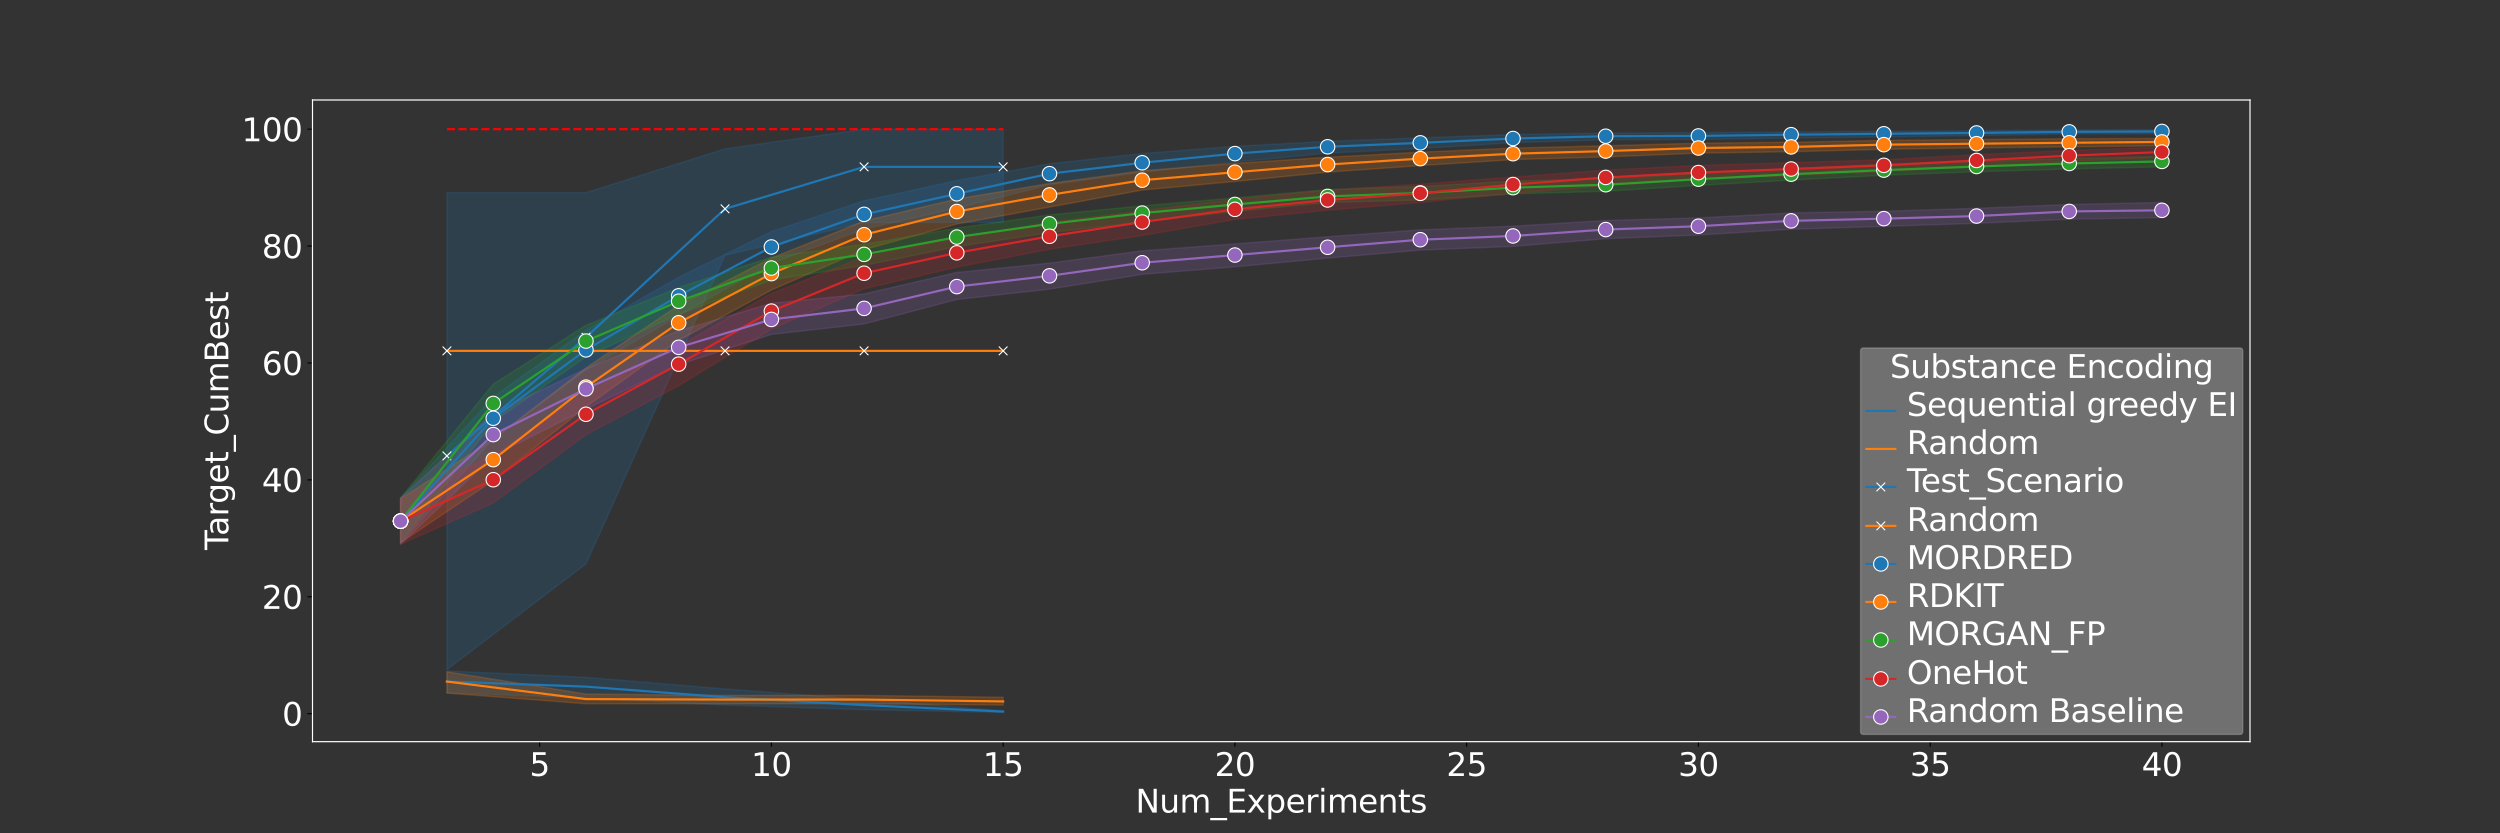 <?xml version="1.0" encoding="utf-8" standalone="no"?>
<!DOCTYPE svg PUBLIC "-//W3C//DTD SVG 1.1//EN"
  "http://www.w3.org/Graphics/SVG/1.1/DTD/svg11.dtd">
<svg xmlns:xlink="http://www.w3.org/1999/xlink" width="1728pt" height="576pt" viewBox="0 0 1728 576" xmlns="http://www.w3.org/2000/svg" version="1.1">
 <rect x="0" y="0" width="1728" height="576" fill="#333333" stroke="none"/>
 <defs>
  <style type="text/css">*{stroke-linejoin: round; stroke-linecap: butt}</style>
 </defs>
 <g id="figure_1">
  <g id="patch_1">
   <path d="M 0 576 
L 1728 576 
L 1728 0 
L 0 0 
L 0 576 
z
" style="fill: none"/>
  </g>
  <g id="axes_1">
   <g id="patch_2">
    <path d="M 216 512.64 
L 1555.2 512.64 
L 1555.2 69.12 
L 216 69.12 
L 216 512.64 
z
" style="fill: none"/>
   </g>
   <g id="PolyCollection_1">
    <defs>
     <path id="m358dc5945d" d="M 308.911 -112.249 
L 308.911 -96.927 
L 405.026 -93.735 
L 501.141 -88.627 
L 597.256 -85.435 
L 693.37 -83.52 
L 693.37 -84.797 
L 693.37 -84.797 
L 597.256 -92.458 
L 501.141 -99.8 
L 405.026 -107.78 
L 308.911 -112.249 
z
" style="stroke: #1f77b4; stroke-opacity: 0.2"/>
    </defs>
    <g clip-path="url(#p5c69cfb576)">
     <use xlink:href="#m358dc5945d" x="0" y="576" style="fill: #1f77b4; fill-opacity: 0.2; stroke: #1f77b4; stroke-opacity: 0.2"/>
    </g>
   </g>
   <g id="PolyCollection_2">
    <defs>
     <path id="me18315d7d3" d="M 308.911 -111.626 
L 308.911 -96.927 
L 405.026 -89.561 
L 501.141 -89.585 
L 597.256 -89.585 
L 693.37 -88.627 
L 693.37 -94.054 
L 693.37 -94.054 
L 597.256 -95.331 
L 501.141 -95.331 
L 405.026 -96.288 
L 308.911 -111.626 
z
" style="stroke: #ff7f0e; stroke-opacity: 0.2"/>
    </defs>
    <g clip-path="url(#p5c69cfb576)">
     <use xlink:href="#me18315d7d3" x="0" y="576" style="fill: #ff7f0e; fill-opacity: 0.2; stroke: #ff7f0e; stroke-opacity: 0.2"/>
    </g>
   </g>
   <g id="PolyCollection_3">
    <defs>
     <path id="m10a710e01a" d="M 308.911 -442.846 
L 308.911 -113.183 
L 405.026 -186.226 
L 501.141 -399.618 
L 597.256 -422.202 
L 693.37 -422.202 
L 693.37 -486.639 
L 693.37 -486.639 
L 597.256 -486.639 
L 501.141 -473.146 
L 405.026 -442.846 
L 308.911 -442.846 
z
" style="stroke: #1f77b4; stroke-opacity: 0.2"/>
    </defs>
    <g clip-path="url(#p5c69cfb576)">
     <use xlink:href="#m10a710e01a" x="0" y="576" style="fill: #1f77b4; fill-opacity: 0.2; stroke: #1f77b4; stroke-opacity: 0.2"/>
    </g>
   </g>
   <g id="PolyCollection_4">
    <defs>
     <path id="md617cc6d85" d="M 308.911 -333.484 
L 308.911 -333.484 
L 405.026 -333.484 
L 501.141 -333.484 
L 597.256 -333.484 
L 693.37 -333.484 
L 693.37 -333.484 
L 693.37 -333.484 
L 597.256 -333.484 
L 501.141 -333.484 
L 405.026 -333.484 
L 308.911 -333.484 
z
" style="stroke: #ff7f0e; stroke-opacity: 0.2"/>
    </defs>
    <g clip-path="url(#p5c69cfb576)">
     <use xlink:href="#md617cc6d85" x="0" y="576" style="fill: #ff7f0e; fill-opacity: 0.2; stroke: #ff7f0e; stroke-opacity: 0.2"/>
    </g>
   </g>
   <g id="PolyCollection_5">
    <defs>
     <path id="m1c0dc42aae" d="M 276.873 -231.705 
L 276.873 -200.226 
L 340.949 -272.989 
L 405.026 -320.247 
L 469.102 -357.934 
L 533.179 -394.005 
L 597.256 -417.682 
L 661.332 -432.144 
L 725.409 -448.285 
L 789.485 -456.947 
L 853.562 -463.943 
L 917.638 -470.147 
L 981.715 -473.369 
L 1045.791 -477.365 
L 1109.868 -479.396 
L 1173.944 -479.605 
L 1238.021 -480.642 
L 1302.098 -481.292 
L 1366.174 -482.256 
L 1430.251 -483.374 
L 1494.327 -483.548 
L 1494.327 -486.315 
L 1494.327 -486.315 
L 1430.251 -486.165 
L 1366.174 -485.66 
L 1302.098 -485.236 
L 1238.021 -484.837 
L 1173.944 -484.279 
L 1109.868 -484.031 
L 1045.791 -482.978 
L 981.715 -480.721 
L 917.638 -478.328 
L 853.562 -474.894 
L 789.485 -469.869 
L 725.409 -462.801 
L 661.332 -451.165 
L 597.256 -437.232 
L 533.179 -415.948 
L 469.102 -384.335 
L 405.026 -347.808 
L 340.949 -301.527 
L 276.873 -231.705 
z
" style="stroke: #1f77b4; stroke-opacity: 0.2"/>
    </defs>
    <g clip-path="url(#p5c69cfb576)">
     <use xlink:href="#m1c0dc42aae" x="0" y="576" style="fill: #1f77b4; fill-opacity: 0.2; stroke: #1f77b4; stroke-opacity: 0.2"/>
    </g>
   </g>
   <g id="PolyCollection_6">
    <defs>
     <path id="m1bc16370ba" d="M 276.873 -231.323 
L 276.873 -200.874 
L 340.949 -243.909 
L 405.026 -294.797 
L 469.102 -340.728 
L 533.179 -375.522 
L 597.256 -403.447 
L 661.332 -421.147 
L 725.409 -432.896 
L 789.485 -444.656 
L 853.562 -450.571 
L 917.638 -457.02 
L 981.715 -461.553 
L 1045.791 -465.666 
L 1109.868 -467.53 
L 1173.944 -470.163 
L 1238.021 -471.118 
L 1302.098 -472.806 
L 1366.174 -473.791 
L 1430.251 -474.486 
L 1494.327 -475.201 
L 1494.327 -480.309 
L 1494.327 -480.309 
L 1430.251 -480.117 
L 1366.174 -479.538 
L 1302.098 -478.992 
L 1238.021 -477.671 
L 1173.944 -477.046 
L 1109.868 -475.256 
L 1045.791 -473.62 
L 981.715 -470.823 
L 917.638 -467.315 
L 853.562 -463.058 
L 789.485 -457.982 
L 725.409 -449.159 
L 661.332 -438.454 
L 597.256 -423.245 
L 533.179 -397.593 
L 469.102 -365.046 
L 405.026 -321.721 
L 340.949 -272.386 
L 276.873 -231.323 
z
" style="stroke: #ff7f0e; stroke-opacity: 0.2"/>
    </defs>
    <g clip-path="url(#p5c69cfb576)">
     <use xlink:href="#m1bc16370ba" x="0" y="576" style="fill: #ff7f0e; fill-opacity: 0.2; stroke: #ff7f0e; stroke-opacity: 0.2"/>
    </g>
   </g>
   <g id="PolyCollection_7">
    <defs>
     <path id="mcc5fea0150" d="M 276.873 -231.774 
L 276.873 -200.838 
L 340.949 -284.348 
L 405.026 -329.442 
L 469.102 -358.737 
L 533.179 -382.499 
L 597.256 -392.511 
L 661.332 -405.504 
L 725.409 -415.227 
L 789.485 -422.564 
L 853.562 -429.804 
L 917.638 -436.04 
L 981.715 -437.717 
L 1045.791 -441.992 
L 1109.868 -443.8 
L 1173.944 -447.842 
L 1238.021 -451.483 
L 1302.098 -454.854 
L 1366.174 -457.248 
L 1430.251 -459.247 
L 1494.327 -460.639 
L 1494.327 -467.942 
L 1494.327 -467.942 
L 1430.251 -466.38 
L 1366.174 -464.391 
L 1302.098 -462.414 
L 1238.021 -459.415 
L 1173.944 -456.123 
L 1109.868 -452.492 
L 1045.791 -450.905 
L 981.715 -447.116 
L 917.638 -444.977 
L 853.562 -439.203 
L 789.485 -433.712 
L 725.409 -427.471 
L 661.332 -418.357 
L 597.256 -407.058 
L 533.179 -398.326 
L 469.102 -377.237 
L 405.026 -351.083 
L 340.949 -310.517 
L 276.873 -231.774 
z
" style="stroke: #2ca02c; stroke-opacity: 0.2"/>
    </defs>
    <g clip-path="url(#p5c69cfb576)">
     <use xlink:href="#mcc5fea0150" x="0" y="576" style="fill: #2ca02c; fill-opacity: 0.2; stroke: #2ca02c; stroke-opacity: 0.2"/>
    </g>
   </g>
   <g id="PolyCollection_8">
    <defs>
     <path id="ma703bf0195" d="M 276.873 -231.546 
L 276.873 -199.843 
L 340.949 -228.345 
L 405.026 -275.546 
L 469.102 -309.382 
L 533.179 -348.501 
L 597.256 -376.393 
L 661.332 -391.349 
L 725.409 -403.707 
L 789.485 -413.194 
L 853.562 -424.331 
L 917.638 -430.669 
L 981.715 -436.096 
L 1045.791 -442.392 
L 1109.868 -447.633 
L 1173.944 -451.859 
L 1238.021 -454.566 
L 1302.098 -457.416 
L 1366.174 -460.72 
L 1430.251 -464.553 
L 1494.327 -467.191 
L 1494.327 -474.294 
L 1494.327 -474.294 
L 1430.251 -472.055 
L 1366.174 -469.079 
L 1302.098 -465.548 
L 1238.021 -463.611 
L 1173.944 -461.634 
L 1109.868 -458.425 
L 1045.791 -453.636 
L 981.715 -448.706 
L 917.638 -444.575 
L 853.562 -438.238 
L 789.485 -430.392 
L 725.409 -422.28 
L 661.332 -411.228 
L 597.256 -398.478 
L 533.179 -373.15 
L 469.102 -336.859 
L 405.026 -304.461 
L 340.949 -261.223 
L 276.873 -231.546 
z
" style="stroke: #d62728; stroke-opacity: 0.2"/>
    </defs>
    <g clip-path="url(#p5c69cfb576)">
     <use xlink:href="#ma703bf0195" x="0" y="576" style="fill: #d62728; fill-opacity: 0.2; stroke: #d62728; stroke-opacity: 0.2"/>
    </g>
   </g>
   <g id="PolyCollection_9">
    <defs>
     <path id="m520757ee59" d="M 276.873 -231.699 
L 276.873 -199.827 
L 340.949 -261.048 
L 405.026 -293.27 
L 469.102 -323.884 
L 533.179 -344.848 
L 597.256 -352.081 
L 661.332 -368.994 
L 725.409 -376.137 
L 789.485 -386.359 
L 853.562 -391.587 
L 917.638 -397.612 
L 981.715 -403.131 
L 1045.791 -405.696 
L 1109.868 -411.003 
L 1173.944 -413.551 
L 1238.021 -417.554 
L 1302.098 -419.508 
L 1366.174 -421.61 
L 1430.251 -424.484 
L 1494.327 -425.57 
L 1494.327 -436.078 
L 1494.327 -436.078 
L 1430.251 -434.627 
L 1366.174 -432.027 
L 1302.098 -430.003 
L 1238.021 -428.803 
L 1173.944 -425.371 
L 1109.868 -423.6 
L 1045.791 -419.66 
L 981.715 -417.137 
L 917.638 -412.354 
L 853.562 -407.429 
L 789.485 -402.636 
L 725.409 -394.133 
L 661.332 -387.678 
L 597.256 -372.85 
L 533.179 -366.389 
L 469.102 -347.359 
L 405.026 -321.085 
L 340.949 -290.669 
L 276.873 -231.699 
z
" style="stroke: #9467bd; stroke-opacity: 0.2"/>
    </defs>
    <g clip-path="url(#p5c69cfb576)">
     <use xlink:href="#m520757ee59" x="0" y="576" style="fill: #9467bd; fill-opacity: 0.2; stroke: #9467bd; stroke-opacity: 0.2"/>
    </g>
   </g>
   <g id="matplotlib.axis_1">
    <g id="xtick_1">
     <g id="line2d_1">
      <defs>
       <path id="m4471973243" d="M 0 0 
L 0 3.5 
" style="stroke: #000000; stroke-width: 0.8"/>
      </defs>
      <g>
       <use xlink:href="#m4471973243" x="372.988" y="512.64" style="stroke: #000000; stroke-width: 0.8"/>
      </g>
     </g>
     <g id="text_1">
      <!-- 5 -->
      <g style="fill: #ffffff" transform="translate(365.989 536.357) scale(0.22 -0.22)">
       <defs>
        <path id="DejaVuSans-35" d="M 691 4666 
L 3169 4666 
L 3169 4134 
L 1269 4134 
L 1269 2991 
Q 1406 3038 1543 3061 
Q 1681 3084 1819 3084 
Q 2600 3084 3056 2656 
Q 3513 2228 3513 1497 
Q 3513 744 3044 326 
Q 2575 -91 1722 -91 
Q 1428 -91 1123 -41 
Q 819 9 494 109 
L 494 744 
Q 775 591 1075 516 
Q 1375 441 1709 441 
Q 2250 441 2565 725 
Q 2881 1009 2881 1497 
Q 2881 1984 2565 2268 
Q 2250 2553 1709 2553 
Q 1456 2553 1204 2497 
Q 953 2441 691 2322 
L 691 4666 
z
" transform="scale(0.016)"/>
       </defs>
       <use xlink:href="#DejaVuSans-35"/>
      </g>
     </g>
    </g>
    <g id="xtick_2">
     <g id="line2d_2">
      <g>
       <use xlink:href="#m4471973243" x="533.179" y="512.64" style="stroke: #000000; stroke-width: 0.8"/>
      </g>
     </g>
     <g id="text_2">
      <!-- 10 -->
      <g style="fill: #ffffff" transform="translate(519.181 536.357) scale(0.22 -0.22)">
       <defs>
        <path id="DejaVuSans-31" d="M 794 531 
L 1825 531 
L 1825 4091 
L 703 3866 
L 703 4441 
L 1819 4666 
L 2450 4666 
L 2450 531 
L 3481 531 
L 3481 0 
L 794 0 
L 794 531 
z
" transform="scale(0.016)"/>
        <path id="DejaVuSans-30" d="M 2034 4250 
Q 1547 4250 1301 3770 
Q 1056 3291 1056 2328 
Q 1056 1369 1301 889 
Q 1547 409 2034 409 
Q 2525 409 2770 889 
Q 3016 1369 3016 2328 
Q 3016 3291 2770 3770 
Q 2525 4250 2034 4250 
z
M 2034 4750 
Q 2819 4750 3233 4129 
Q 3647 3509 3647 2328 
Q 3647 1150 3233 529 
Q 2819 -91 2034 -91 
Q 1250 -91 836 529 
Q 422 1150 422 2328 
Q 422 3509 836 4129 
Q 1250 4750 2034 4750 
z
" transform="scale(0.016)"/>
       </defs>
       <use xlink:href="#DejaVuSans-31"/>
       <use xlink:href="#DejaVuSans-30" x="63.623"/>
      </g>
     </g>
    </g>
    <g id="xtick_3">
     <g id="line2d_3">
      <g>
       <use xlink:href="#m4471973243" x="693.37" y="512.64" style="stroke: #000000; stroke-width: 0.8"/>
      </g>
     </g>
     <g id="text_3">
      <!-- 15 -->
      <g style="fill: #ffffff" transform="translate(679.373 536.357) scale(0.22 -0.22)">
       <use xlink:href="#DejaVuSans-31"/>
       <use xlink:href="#DejaVuSans-35" x="63.623"/>
      </g>
     </g>
    </g>
    <g id="xtick_4">
     <g id="line2d_4">
      <g>
       <use xlink:href="#m4471973243" x="853.562" y="512.64" style="stroke: #000000; stroke-width: 0.8"/>
      </g>
     </g>
     <g id="text_4">
      <!-- 20 -->
      <g style="fill: #ffffff" transform="translate(839.564 536.357) scale(0.22 -0.22)">
       <defs>
        <path id="DejaVuSans-32" d="M 1228 531 
L 3431 531 
L 3431 0 
L 469 0 
L 469 531 
Q 828 903 1448 1529 
Q 2069 2156 2228 2338 
Q 2531 2678 2651 2914 
Q 2772 3150 2772 3378 
Q 2772 3750 2511 3984 
Q 2250 4219 1831 4219 
Q 1534 4219 1204 4116 
Q 875 4013 500 3803 
L 500 4441 
Q 881 4594 1212 4672 
Q 1544 4750 1819 4750 
Q 2544 4750 2975 4387 
Q 3406 4025 3406 3419 
Q 3406 3131 3298 2873 
Q 3191 2616 2906 2266 
Q 2828 2175 2409 1742 
Q 1991 1309 1228 531 
z
" transform="scale(0.016)"/>
       </defs>
       <use xlink:href="#DejaVuSans-32"/>
       <use xlink:href="#DejaVuSans-30" x="63.623"/>
      </g>
     </g>
    </g>
    <g id="xtick_5">
     <g id="line2d_5">
      <g>
       <use xlink:href="#m4471973243" x="1013.753" y="512.64" style="stroke: #000000; stroke-width: 0.8"/>
      </g>
     </g>
     <g id="text_5">
      <!-- 25 -->
      <g style="fill: #ffffff" transform="translate(999.756 536.357) scale(0.22 -0.22)">
       <use xlink:href="#DejaVuSans-32"/>
       <use xlink:href="#DejaVuSans-35" x="63.623"/>
      </g>
     </g>
    </g>
    <g id="xtick_6">
     <g id="line2d_6">
      <g>
       <use xlink:href="#m4471973243" x="1173.944" y="512.64" style="stroke: #000000; stroke-width: 0.8"/>
      </g>
     </g>
     <g id="text_6">
      <!-- 30 -->
      <g style="fill: #ffffff" transform="translate(1159.947 536.357) scale(0.22 -0.22)">
       <defs>
        <path id="DejaVuSans-33" d="M 2597 2516 
Q 3050 2419 3304 2112 
Q 3559 1806 3559 1356 
Q 3559 666 3084 287 
Q 2609 -91 1734 -91 
Q 1441 -91 1130 -33 
Q 819 25 488 141 
L 488 750 
Q 750 597 1062 519 
Q 1375 441 1716 441 
Q 2309 441 2620 675 
Q 2931 909 2931 1356 
Q 2931 1769 2642 2001 
Q 2353 2234 1838 2234 
L 1294 2234 
L 1294 2753 
L 1863 2753 
Q 2328 2753 2575 2939 
Q 2822 3125 2822 3475 
Q 2822 3834 2567 4026 
Q 2313 4219 1838 4219 
Q 1578 4219 1281 4162 
Q 984 4106 628 3988 
L 628 4550 
Q 988 4650 1302 4700 
Q 1616 4750 1894 4750 
Q 2613 4750 3031 4423 
Q 3450 4097 3450 3541 
Q 3450 3153 3228 2886 
Q 3006 2619 2597 2516 
z
" transform="scale(0.016)"/>
       </defs>
       <use xlink:href="#DejaVuSans-33"/>
       <use xlink:href="#DejaVuSans-30" x="63.623"/>
      </g>
     </g>
    </g>
    <g id="xtick_7">
     <g id="line2d_7">
      <g>
       <use xlink:href="#m4471973243" x="1334.136" y="512.64" style="stroke: #000000; stroke-width: 0.8"/>
      </g>
     </g>
     <g id="text_7">
      <!-- 35 -->
      <g style="fill: #ffffff" transform="translate(1320.138 536.357) scale(0.22 -0.22)">
       <use xlink:href="#DejaVuSans-33"/>
       <use xlink:href="#DejaVuSans-35" x="63.623"/>
      </g>
     </g>
    </g>
    <g id="xtick_8">
     <g id="line2d_8">
      <g>
       <use xlink:href="#m4471973243" x="1494.327" y="512.64" style="stroke: #000000; stroke-width: 0.8"/>
      </g>
     </g>
     <g id="text_8">
      <!-- 40 -->
      <g style="fill: #ffffff" transform="translate(1480.33 536.357) scale(0.22 -0.22)">
       <defs>
        <path id="DejaVuSans-34" d="M 2419 4116 
L 825 1625 
L 2419 1625 
L 2419 4116 
z
M 2253 4666 
L 3047 4666 
L 3047 1625 
L 3713 1625 
L 3713 1100 
L 3047 1100 
L 3047 0 
L 2419 0 
L 2419 1100 
L 313 1100 
L 313 1709 
L 2253 4666 
z
" transform="scale(0.016)"/>
       </defs>
       <use xlink:href="#DejaVuSans-34"/>
       <use xlink:href="#DejaVuSans-30" x="63.623"/>
      </g>
     </g>
    </g>
    <g id="text_9">
     <!-- Num_Experiments -->
     <g style="fill: #ffffff" transform="translate(784.897 561.648) scale(0.22 -0.22)">
      <defs>
       <path id="DejaVuSans-4e" d="M 628 4666 
L 1478 4666 
L 3547 763 
L 3547 4666 
L 4159 4666 
L 4159 0 
L 3309 0 
L 1241 3903 
L 1241 0 
L 628 0 
L 628 4666 
z
" transform="scale(0.016)"/>
       <path id="DejaVuSans-75" d="M 544 1381 
L 544 3500 
L 1119 3500 
L 1119 1403 
Q 1119 906 1312 657 
Q 1506 409 1894 409 
Q 2359 409 2629 706 
Q 2900 1003 2900 1516 
L 2900 3500 
L 3475 3500 
L 3475 0 
L 2900 0 
L 2900 538 
Q 2691 219 2414 64 
Q 2138 -91 1772 -91 
Q 1169 -91 856 284 
Q 544 659 544 1381 
z
M 1991 3584 
L 1991 3584 
z
" transform="scale(0.016)"/>
       <path id="DejaVuSans-6d" d="M 3328 2828 
Q 3544 3216 3844 3400 
Q 4144 3584 4550 3584 
Q 5097 3584 5394 3201 
Q 5691 2819 5691 2113 
L 5691 0 
L 5113 0 
L 5113 2094 
Q 5113 2597 4934 2840 
Q 4756 3084 4391 3084 
Q 3944 3084 3684 2787 
Q 3425 2491 3425 1978 
L 3425 0 
L 2847 0 
L 2847 2094 
Q 2847 2600 2669 2842 
Q 2491 3084 2119 3084 
Q 1678 3084 1418 2786 
Q 1159 2488 1159 1978 
L 1159 0 
L 581 0 
L 581 3500 
L 1159 3500 
L 1159 2956 
Q 1356 3278 1631 3431 
Q 1906 3584 2284 3584 
Q 2666 3584 2933 3390 
Q 3200 3197 3328 2828 
z
" transform="scale(0.016)"/>
       <path id="DejaVuSans-5f" d="M 3263 -1063 
L 3263 -1509 
L -63 -1509 
L -63 -1063 
L 3263 -1063 
z
" transform="scale(0.016)"/>
       <path id="DejaVuSans-45" d="M 628 4666 
L 3578 4666 
L 3578 4134 
L 1259 4134 
L 1259 2753 
L 3481 2753 
L 3481 2222 
L 1259 2222 
L 1259 531 
L 3634 531 
L 3634 0 
L 628 0 
L 628 4666 
z
" transform="scale(0.016)"/>
       <path id="DejaVuSans-78" d="M 3513 3500 
L 2247 1797 
L 3578 0 
L 2900 0 
L 1881 1375 
L 863 0 
L 184 0 
L 1544 1831 
L 300 3500 
L 978 3500 
L 1906 2253 
L 2834 3500 
L 3513 3500 
z
" transform="scale(0.016)"/>
       <path id="DejaVuSans-70" d="M 1159 525 
L 1159 -1331 
L 581 -1331 
L 581 3500 
L 1159 3500 
L 1159 2969 
Q 1341 3281 1617 3432 
Q 1894 3584 2278 3584 
Q 2916 3584 3314 3078 
Q 3713 2572 3713 1747 
Q 3713 922 3314 415 
Q 2916 -91 2278 -91 
Q 1894 -91 1617 61 
Q 1341 213 1159 525 
z
M 3116 1747 
Q 3116 2381 2855 2742 
Q 2594 3103 2138 3103 
Q 1681 3103 1420 2742 
Q 1159 2381 1159 1747 
Q 1159 1113 1420 752 
Q 1681 391 2138 391 
Q 2594 391 2855 752 
Q 3116 1113 3116 1747 
z
" transform="scale(0.016)"/>
       <path id="DejaVuSans-65" d="M 3597 1894 
L 3597 1613 
L 953 1613 
Q 991 1019 1311 708 
Q 1631 397 2203 397 
Q 2534 397 2845 478 
Q 3156 559 3463 722 
L 3463 178 
Q 3153 47 2828 -22 
Q 2503 -91 2169 -91 
Q 1331 -91 842 396 
Q 353 884 353 1716 
Q 353 2575 817 3079 
Q 1281 3584 2069 3584 
Q 2775 3584 3186 3129 
Q 3597 2675 3597 1894 
z
M 3022 2063 
Q 3016 2534 2758 2815 
Q 2500 3097 2075 3097 
Q 1594 3097 1305 2825 
Q 1016 2553 972 2059 
L 3022 2063 
z
" transform="scale(0.016)"/>
       <path id="DejaVuSans-72" d="M 2631 2963 
Q 2534 3019 2420 3045 
Q 2306 3072 2169 3072 
Q 1681 3072 1420 2755 
Q 1159 2438 1159 1844 
L 1159 0 
L 581 0 
L 581 3500 
L 1159 3500 
L 1159 2956 
Q 1341 3275 1631 3429 
Q 1922 3584 2338 3584 
Q 2397 3584 2469 3576 
Q 2541 3569 2628 3553 
L 2631 2963 
z
" transform="scale(0.016)"/>
       <path id="DejaVuSans-69" d="M 603 3500 
L 1178 3500 
L 1178 0 
L 603 0 
L 603 3500 
z
M 603 4863 
L 1178 4863 
L 1178 4134 
L 603 4134 
L 603 4863 
z
" transform="scale(0.016)"/>
       <path id="DejaVuSans-6e" d="M 3513 2113 
L 3513 0 
L 2938 0 
L 2938 2094 
Q 2938 2591 2744 2837 
Q 2550 3084 2163 3084 
Q 1697 3084 1428 2787 
Q 1159 2491 1159 1978 
L 1159 0 
L 581 0 
L 581 3500 
L 1159 3500 
L 1159 2956 
Q 1366 3272 1645 3428 
Q 1925 3584 2291 3584 
Q 2894 3584 3203 3211 
Q 3513 2838 3513 2113 
z
" transform="scale(0.016)"/>
       <path id="DejaVuSans-74" d="M 1172 4494 
L 1172 3500 
L 2356 3500 
L 2356 3053 
L 1172 3053 
L 1172 1153 
Q 1172 725 1289 603 
Q 1406 481 1766 481 
L 2356 481 
L 2356 0 
L 1766 0 
Q 1100 0 847 248 
Q 594 497 594 1153 
L 594 3053 
L 172 3053 
L 172 3500 
L 594 3500 
L 594 4494 
L 1172 4494 
z
" transform="scale(0.016)"/>
       <path id="DejaVuSans-73" d="M 2834 3397 
L 2834 2853 
Q 2591 2978 2328 3040 
Q 2066 3103 1784 3103 
Q 1356 3103 1142 2972 
Q 928 2841 928 2578 
Q 928 2378 1081 2264 
Q 1234 2150 1697 2047 
L 1894 2003 
Q 2506 1872 2764 1633 
Q 3022 1394 3022 966 
Q 3022 478 2636 193 
Q 2250 -91 1575 -91 
Q 1294 -91 989 -36 
Q 684 19 347 128 
L 347 722 
Q 666 556 975 473 
Q 1284 391 1588 391 
Q 1994 391 2212 530 
Q 2431 669 2431 922 
Q 2431 1156 2273 1281 
Q 2116 1406 1581 1522 
L 1381 1569 
Q 847 1681 609 1914 
Q 372 2147 372 2553 
Q 372 3047 722 3315 
Q 1072 3584 1716 3584 
Q 2034 3584 2315 3537 
Q 2597 3491 2834 3397 
z
" transform="scale(0.016)"/>
      </defs>
      <use xlink:href="#DejaVuSans-4e"/>
      <use xlink:href="#DejaVuSans-75" x="74.805"/>
      <use xlink:href="#DejaVuSans-6d" x="138.184"/>
      <use xlink:href="#DejaVuSans-5f" x="235.596"/>
      <use xlink:href="#DejaVuSans-45" x="285.596"/>
      <use xlink:href="#DejaVuSans-78" x="348.779"/>
      <use xlink:href="#DejaVuSans-70" x="407.959"/>
      <use xlink:href="#DejaVuSans-65" x="471.436"/>
      <use xlink:href="#DejaVuSans-72" x="532.959"/>
      <use xlink:href="#DejaVuSans-69" x="574.072"/>
      <use xlink:href="#DejaVuSans-6d" x="601.855"/>
      <use xlink:href="#DejaVuSans-65" x="699.268"/>
      <use xlink:href="#DejaVuSans-6e" x="760.791"/>
      <use xlink:href="#DejaVuSans-74" x="824.17"/>
      <use xlink:href="#DejaVuSans-73" x="863.379"/>
     </g>
    </g>
   </g>
   <g id="matplotlib.axis_2">
    <g id="ytick_1">
     <g id="line2d_9">
      <defs>
       <path id="m983b21a7f4" d="M 0 0 
L -3.5 0 
" style="stroke: #000000; stroke-width: 0.8"/>
      </defs>
      <g>
       <use xlink:href="#m983b21a7f4" x="216" y="493.278" style="stroke: #000000; stroke-width: 0.8"/>
      </g>
     </g>
     <g id="text_10">
      <!-- 0 -->
      <g style="fill: #ffffff" transform="translate(195.002 501.636) scale(0.22 -0.22)">
       <use xlink:href="#DejaVuSans-30"/>
      </g>
     </g>
    </g>
    <g id="ytick_2">
     <g id="line2d_10">
      <g>
       <use xlink:href="#m983b21a7f4" x="216" y="412.478" style="stroke: #000000; stroke-width: 0.8"/>
      </g>
     </g>
     <g id="text_11">
      <!-- 20 -->
      <g style="fill: #ffffff" transform="translate(181.005 420.837) scale(0.22 -0.22)">
       <use xlink:href="#DejaVuSans-32"/>
       <use xlink:href="#DejaVuSans-30" x="63.623"/>
      </g>
     </g>
    </g>
    <g id="ytick_3">
     <g id="line2d_11">
      <g>
       <use xlink:href="#m983b21a7f4" x="216" y="331.679" style="stroke: #000000; stroke-width: 0.8"/>
      </g>
     </g>
     <g id="text_12">
      <!-- 40 -->
      <g style="fill: #ffffff" transform="translate(181.005 340.037) scale(0.22 -0.22)">
       <use xlink:href="#DejaVuSans-34"/>
       <use xlink:href="#DejaVuSans-30" x="63.623"/>
      </g>
     </g>
    </g>
    <g id="ytick_4">
     <g id="line2d_12">
      <g>
       <use xlink:href="#m983b21a7f4" x="216" y="250.879" style="stroke: #000000; stroke-width: 0.8"/>
      </g>
     </g>
     <g id="text_13">
      <!-- 60 -->
      <g style="fill: #ffffff" transform="translate(181.005 259.237) scale(0.22 -0.22)">
       <defs>
        <path id="DejaVuSans-36" d="M 2113 2584 
Q 1688 2584 1439 2293 
Q 1191 2003 1191 1497 
Q 1191 994 1439 701 
Q 1688 409 2113 409 
Q 2538 409 2786 701 
Q 3034 994 3034 1497 
Q 3034 2003 2786 2293 
Q 2538 2584 2113 2584 
z
M 3366 4563 
L 3366 3988 
Q 3128 4100 2886 4159 
Q 2644 4219 2406 4219 
Q 1781 4219 1451 3797 
Q 1122 3375 1075 2522 
Q 1259 2794 1537 2939 
Q 1816 3084 2150 3084 
Q 2853 3084 3261 2657 
Q 3669 2231 3669 1497 
Q 3669 778 3244 343 
Q 2819 -91 2113 -91 
Q 1303 -91 875 529 
Q 447 1150 447 2328 
Q 447 3434 972 4092 
Q 1497 4750 2381 4750 
Q 2619 4750 2861 4703 
Q 3103 4656 3366 4563 
z
" transform="scale(0.016)"/>
       </defs>
       <use xlink:href="#DejaVuSans-36"/>
       <use xlink:href="#DejaVuSans-30" x="63.623"/>
      </g>
     </g>
    </g>
    <g id="ytick_5">
     <g id="line2d_13">
      <g>
       <use xlink:href="#m983b21a7f4" x="216" y="170.08" style="stroke: #000000; stroke-width: 0.8"/>
      </g>
     </g>
     <g id="text_14">
      <!-- 80 -->
      <g style="fill: #ffffff" transform="translate(181.005 178.438) scale(0.22 -0.22)">
       <defs>
        <path id="DejaVuSans-38" d="M 2034 2216 
Q 1584 2216 1326 1975 
Q 1069 1734 1069 1313 
Q 1069 891 1326 650 
Q 1584 409 2034 409 
Q 2484 409 2743 651 
Q 3003 894 3003 1313 
Q 3003 1734 2745 1975 
Q 2488 2216 2034 2216 
z
M 1403 2484 
Q 997 2584 770 2862 
Q 544 3141 544 3541 
Q 544 4100 942 4425 
Q 1341 4750 2034 4750 
Q 2731 4750 3128 4425 
Q 3525 4100 3525 3541 
Q 3525 3141 3298 2862 
Q 3072 2584 2669 2484 
Q 3125 2378 3379 2068 
Q 3634 1759 3634 1313 
Q 3634 634 3220 271 
Q 2806 -91 2034 -91 
Q 1263 -91 848 271 
Q 434 634 434 1313 
Q 434 1759 690 2068 
Q 947 2378 1403 2484 
z
M 1172 3481 
Q 1172 3119 1398 2916 
Q 1625 2713 2034 2713 
Q 2441 2713 2670 2916 
Q 2900 3119 2900 3481 
Q 2900 3844 2670 4047 
Q 2441 4250 2034 4250 
Q 1625 4250 1398 4047 
Q 1172 3844 1172 3481 
z
" transform="scale(0.016)"/>
       </defs>
       <use xlink:href="#DejaVuSans-38"/>
       <use xlink:href="#DejaVuSans-30" x="63.623"/>
      </g>
     </g>
    </g>
    <g id="ytick_6">
     <g id="line2d_14">
      <g>
       <use xlink:href="#m983b21a7f4" x="216" y="89.28" style="stroke: #000000; stroke-width: 0.8"/>
      </g>
     </g>
     <g id="text_15">
      <!-- 100 -->
      <g style="fill: #ffffff" transform="translate(167.007 97.638) scale(0.22 -0.22)">
       <use xlink:href="#DejaVuSans-31"/>
       <use xlink:href="#DejaVuSans-30" x="63.623"/>
       <use xlink:href="#DejaVuSans-30" x="127.246"/>
      </g>
     </g>
    </g>
    <g id="text_16">
     <!-- Target_CumBest -->
     <g style="fill: #ffffff" transform="translate(157.82 380.143) rotate(-90) scale(0.22 -0.22)">
      <defs>
       <path id="DejaVuSans-54" d="M -19 4666 
L 3928 4666 
L 3928 4134 
L 2272 4134 
L 2272 0 
L 1638 0 
L 1638 4134 
L -19 4134 
L -19 4666 
z
" transform="scale(0.016)"/>
       <path id="DejaVuSans-61" d="M 2194 1759 
Q 1497 1759 1228 1600 
Q 959 1441 959 1056 
Q 959 750 1161 570 
Q 1363 391 1709 391 
Q 2188 391 2477 730 
Q 2766 1069 2766 1631 
L 2766 1759 
L 2194 1759 
z
M 3341 1997 
L 3341 0 
L 2766 0 
L 2766 531 
Q 2569 213 2275 61 
Q 1981 -91 1556 -91 
Q 1019 -91 701 211 
Q 384 513 384 1019 
Q 384 1609 779 1909 
Q 1175 2209 1959 2209 
L 2766 2209 
L 2766 2266 
Q 2766 2663 2505 2880 
Q 2244 3097 1772 3097 
Q 1472 3097 1187 3025 
Q 903 2953 641 2809 
L 641 3341 
Q 956 3463 1253 3523 
Q 1550 3584 1831 3584 
Q 2591 3584 2966 3190 
Q 3341 2797 3341 1997 
z
" transform="scale(0.016)"/>
       <path id="DejaVuSans-67" d="M 2906 1791 
Q 2906 2416 2648 2759 
Q 2391 3103 1925 3103 
Q 1463 3103 1205 2759 
Q 947 2416 947 1791 
Q 947 1169 1205 825 
Q 1463 481 1925 481 
Q 2391 481 2648 825 
Q 2906 1169 2906 1791 
z
M 3481 434 
Q 3481 -459 3084 -895 
Q 2688 -1331 1869 -1331 
Q 1566 -1331 1297 -1286 
Q 1028 -1241 775 -1147 
L 775 -588 
Q 1028 -725 1275 -790 
Q 1522 -856 1778 -856 
Q 2344 -856 2625 -561 
Q 2906 -266 2906 331 
L 2906 616 
Q 2728 306 2450 153 
Q 2172 0 1784 0 
Q 1141 0 747 490 
Q 353 981 353 1791 
Q 353 2603 747 3093 
Q 1141 3584 1784 3584 
Q 2172 3584 2450 3431 
Q 2728 3278 2906 2969 
L 2906 3500 
L 3481 3500 
L 3481 434 
z
" transform="scale(0.016)"/>
       <path id="DejaVuSans-43" d="M 4122 4306 
L 4122 3641 
Q 3803 3938 3442 4084 
Q 3081 4231 2675 4231 
Q 1875 4231 1450 3742 
Q 1025 3253 1025 2328 
Q 1025 1406 1450 917 
Q 1875 428 2675 428 
Q 3081 428 3442 575 
Q 3803 722 4122 1019 
L 4122 359 
Q 3791 134 3420 21 
Q 3050 -91 2638 -91 
Q 1578 -91 968 557 
Q 359 1206 359 2328 
Q 359 3453 968 4101 
Q 1578 4750 2638 4750 
Q 3056 4750 3426 4639 
Q 3797 4528 4122 4306 
z
" transform="scale(0.016)"/>
       <path id="DejaVuSans-42" d="M 1259 2228 
L 1259 519 
L 2272 519 
Q 2781 519 3026 730 
Q 3272 941 3272 1375 
Q 3272 1813 3026 2020 
Q 2781 2228 2272 2228 
L 1259 2228 
z
M 1259 4147 
L 1259 2741 
L 2194 2741 
Q 2656 2741 2882 2914 
Q 3109 3088 3109 3444 
Q 3109 3797 2882 3972 
Q 2656 4147 2194 4147 
L 1259 4147 
z
M 628 4666 
L 2241 4666 
Q 2963 4666 3353 4366 
Q 3744 4066 3744 3513 
Q 3744 3084 3544 2831 
Q 3344 2578 2956 2516 
Q 3422 2416 3680 2098 
Q 3938 1781 3938 1306 
Q 3938 681 3513 340 
Q 3088 0 2303 0 
L 628 0 
L 628 4666 
z
" transform="scale(0.016)"/>
      </defs>
      <use xlink:href="#DejaVuSans-54"/>
      <use xlink:href="#DejaVuSans-61" x="44.584"/>
      <use xlink:href="#DejaVuSans-72" x="105.863"/>
      <use xlink:href="#DejaVuSans-67" x="145.227"/>
      <use xlink:href="#DejaVuSans-65" x="208.703"/>
      <use xlink:href="#DejaVuSans-74" x="270.227"/>
      <use xlink:href="#DejaVuSans-5f" x="309.436"/>
      <use xlink:href="#DejaVuSans-43" x="359.436"/>
      <use xlink:href="#DejaVuSans-75" x="429.26"/>
      <use xlink:href="#DejaVuSans-6d" x="492.639"/>
      <use xlink:href="#DejaVuSans-42" x="590.051"/>
      <use xlink:href="#DejaVuSans-65" x="658.654"/>
      <use xlink:href="#DejaVuSans-73" x="720.178"/>
      <use xlink:href="#DejaVuSans-74" x="772.277"/>
     </g>
    </g>
   </g>
   <g id="line2d_15">
    <path d="M 308.911 471.093 
L 405.026 474.604 
L 501.141 481.946 
L 597.256 487.373 
L 693.37 491.842 
" clip-path="url(#p5c69cfb576)" style="fill: none; stroke: #1f77b4; stroke-width: 1.5; stroke-linecap: square"/>
   </g>
   <g id="line2d_16">
    <path d="M 308.911 471.093 
L 405.026 483.223 
L 501.141 483.542 
L 597.256 483.542 
L 693.37 484.819 
" clip-path="url(#p5c69cfb576)" style="fill: none; stroke: #ff7f0e; stroke-width: 1.5; stroke-linecap: square"/>
   </g>
   <g id="line2d_17"/>
   <g id="line2d_18"/>
   <g id="line2d_19">
    <path d="M 308.911 315.128 
L 405.026 233.103 
L 501.141 144.345 
L 597.256 115.338 
L 693.37 115.338 
" clip-path="url(#p5c69cfb576)" style="fill: none; stroke: #1f77b4; stroke-width: 1.5; stroke-linecap: square"/>
    <defs>
     <path id="mc6c550d362" d="M -3 3 
L 3 -3 
M -3 -3 
L 3 3 
" style="stroke: #ffffff; stroke-width: 0.75"/>
    </defs>
    <g clip-path="url(#p5c69cfb576)">
     <use xlink:href="#mc6c550d362" x="308.911" y="315.128" style="fill: #1f77b4; stroke: #ffffff; stroke-width: 0.75"/>
     <use xlink:href="#mc6c550d362" x="405.026" y="233.103" style="fill: #1f77b4; stroke: #ffffff; stroke-width: 0.75"/>
     <use xlink:href="#mc6c550d362" x="501.141" y="144.345" style="fill: #1f77b4; stroke: #ffffff; stroke-width: 0.75"/>
     <use xlink:href="#mc6c550d362" x="597.256" y="115.338" style="fill: #1f77b4; stroke: #ffffff; stroke-width: 0.75"/>
     <use xlink:href="#mc6c550d362" x="693.37" y="115.338" style="fill: #1f77b4; stroke: #ffffff; stroke-width: 0.75"/>
    </g>
   </g>
   <g id="line2d_20">
    <path d="M 308.911 242.516 
L 405.026 242.516 
L 501.141 242.516 
L 597.256 242.516 
L 693.37 242.516 
" clip-path="url(#p5c69cfb576)" style="fill: none; stroke: #ff7f0e; stroke-width: 1.5; stroke-linecap: square"/>
    <defs>
     <path id="mec03f7e6ab" d="M -3 3 
L 3 -3 
M -3 -3 
L 3 3 
" style="stroke: #ffffff; stroke-width: 0.75"/>
    </defs>
    <g clip-path="url(#p5c69cfb576)">
     <use xlink:href="#mec03f7e6ab" x="308.911" y="242.516" style="fill: #ff7f0e; stroke: #ffffff; stroke-width: 0.75"/>
     <use xlink:href="#mec03f7e6ab" x="405.026" y="242.516" style="fill: #ff7f0e; stroke: #ffffff; stroke-width: 0.75"/>
     <use xlink:href="#mec03f7e6ab" x="501.141" y="242.516" style="fill: #ff7f0e; stroke: #ffffff; stroke-width: 0.75"/>
     <use xlink:href="#mec03f7e6ab" x="597.256" y="242.516" style="fill: #ff7f0e; stroke: #ffffff; stroke-width: 0.75"/>
     <use xlink:href="#mec03f7e6ab" x="693.37" y="242.516" style="fill: #ff7f0e; stroke: #ffffff; stroke-width: 0.75"/>
    </g>
   </g>
   <g id="line2d_21"/>
   <g id="line2d_22"/>
   <g id="line2d_23">
    <path d="M 308.911 89.28 
L 693.37 89.28 
" clip-path="url(#p5c69cfb576)" style="fill: none; stroke-dasharray: 5.55,2.4; stroke-dashoffset: 0; stroke: #ff0000; stroke-width: 1.5"/>
   </g>
   <g id="line2d_24">
    <path d="M 276.873 360.195 
L 340.949 289.091 
L 405.026 241.832 
L 469.102 204.456 
L 533.179 170.708 
L 597.256 148.169 
L 661.332 133.955 
L 725.409 120.049 
L 789.485 112.494 
L 853.562 106.179 
L 917.638 101.458 
L 981.715 98.736 
L 1045.791 95.744 
L 1109.868 94.161 
L 1173.944 93.968 
L 1238.021 93.105 
L 1302.098 92.47 
L 1366.174 91.893 
L 1430.251 91.132 
L 1494.327 90.855 
" clip-path="url(#p5c69cfb576)" style="fill: none; stroke: #1f77b4; stroke-width: 1.5; stroke-linecap: square"/>
    <defs>
     <path id="m2207e5033d" d="M 0 5 
C 1.326 5 2.598 4.473 3.536 3.536 
C 4.473 2.598 5 1.326 5 0 
C 5 -1.326 4.473 -2.598 3.536 -3.536 
C 2.598 -4.473 1.326 -5 0 -5 
C -1.326 -5 -2.598 -4.473 -3.536 -3.536 
C -4.473 -2.598 -5 -1.326 -5 0 
C -5 1.326 -4.473 2.598 -3.536 3.536 
C -2.598 4.473 -1.326 5 0 5 
z
" style="stroke: #ffffff; stroke-width: 0.75"/>
    </defs>
    <g clip-path="url(#p5c69cfb576)">
     <use xlink:href="#m2207e5033d" x="276.873" y="360.195" style="fill: #1f77b4; stroke: #ffffff; stroke-width: 0.75"/>
     <use xlink:href="#m2207e5033d" x="340.949" y="289.091" style="fill: #1f77b4; stroke: #ffffff; stroke-width: 0.75"/>
     <use xlink:href="#m2207e5033d" x="405.026" y="241.832" style="fill: #1f77b4; stroke: #ffffff; stroke-width: 0.75"/>
     <use xlink:href="#m2207e5033d" x="469.102" y="204.456" style="fill: #1f77b4; stroke: #ffffff; stroke-width: 0.75"/>
     <use xlink:href="#m2207e5033d" x="533.179" y="170.708" style="fill: #1f77b4; stroke: #ffffff; stroke-width: 0.75"/>
     <use xlink:href="#m2207e5033d" x="597.256" y="148.169" style="fill: #1f77b4; stroke: #ffffff; stroke-width: 0.75"/>
     <use xlink:href="#m2207e5033d" x="661.332" y="133.955" style="fill: #1f77b4; stroke: #ffffff; stroke-width: 0.75"/>
     <use xlink:href="#m2207e5033d" x="725.409" y="120.049" style="fill: #1f77b4; stroke: #ffffff; stroke-width: 0.75"/>
     <use xlink:href="#m2207e5033d" x="789.485" y="112.494" style="fill: #1f77b4; stroke: #ffffff; stroke-width: 0.75"/>
     <use xlink:href="#m2207e5033d" x="853.562" y="106.179" style="fill: #1f77b4; stroke: #ffffff; stroke-width: 0.75"/>
     <use xlink:href="#m2207e5033d" x="917.638" y="101.458" style="fill: #1f77b4; stroke: #ffffff; stroke-width: 0.75"/>
     <use xlink:href="#m2207e5033d" x="981.715" y="98.736" style="fill: #1f77b4; stroke: #ffffff; stroke-width: 0.75"/>
     <use xlink:href="#m2207e5033d" x="1045.791" y="95.744" style="fill: #1f77b4; stroke: #ffffff; stroke-width: 0.75"/>
     <use xlink:href="#m2207e5033d" x="1109.868" y="94.161" style="fill: #1f77b4; stroke: #ffffff; stroke-width: 0.75"/>
     <use xlink:href="#m2207e5033d" x="1173.944" y="93.968" style="fill: #1f77b4; stroke: #ffffff; stroke-width: 0.75"/>
     <use xlink:href="#m2207e5033d" x="1238.021" y="93.105" style="fill: #1f77b4; stroke: #ffffff; stroke-width: 0.75"/>
     <use xlink:href="#m2207e5033d" x="1302.098" y="92.47" style="fill: #1f77b4; stroke: #ffffff; stroke-width: 0.75"/>
     <use xlink:href="#m2207e5033d" x="1366.174" y="91.893" style="fill: #1f77b4; stroke: #ffffff; stroke-width: 0.75"/>
     <use xlink:href="#m2207e5033d" x="1430.251" y="91.132" style="fill: #1f77b4; stroke: #ffffff; stroke-width: 0.75"/>
     <use xlink:href="#m2207e5033d" x="1494.327" y="90.855" style="fill: #1f77b4; stroke: #ffffff; stroke-width: 0.75"/>
    </g>
   </g>
   <g id="line2d_25">
    <path d="M 276.873 360.195 
L 340.949 317.714 
L 405.026 267.55 
L 469.102 223.105 
L 533.179 189.117 
L 597.256 162.233 
L 661.332 146.216 
L 725.409 134.733 
L 789.485 124.546 
L 853.562 119.042 
L 917.638 113.743 
L 981.715 109.621 
L 1045.791 106.239 
L 1109.868 104.418 
L 1173.944 102.304 
L 1238.021 101.538 
L 1302.098 99.99 
L 1366.174 99.314 
L 1430.251 98.681 
L 1494.327 98.089 
" clip-path="url(#p5c69cfb576)" style="fill: none; stroke: #ff7f0e; stroke-width: 1.5; stroke-linecap: square"/>
    <defs>
     <path id="m44df5ec283" d="M 0 5 
C 1.326 5 2.598 4.473 3.536 3.536 
C 4.473 2.598 5 1.326 5 0 
C 5 -1.326 4.473 -2.598 3.536 -3.536 
C 2.598 -4.473 1.326 -5 0 -5 
C -1.326 -5 -2.598 -4.473 -3.536 -3.536 
C -4.473 -2.598 -5 -1.326 -5 0 
C -5 1.326 -4.473 2.598 -3.536 3.536 
C -2.598 4.473 -1.326 5 0 5 
z
" style="stroke: #ffffff; stroke-width: 0.75"/>
    </defs>
    <g clip-path="url(#p5c69cfb576)">
     <use xlink:href="#m44df5ec283" x="276.873" y="360.195" style="fill: #ff7f0e; stroke: #ffffff; stroke-width: 0.75"/>
     <use xlink:href="#m44df5ec283" x="340.949" y="317.714" style="fill: #ff7f0e; stroke: #ffffff; stroke-width: 0.75"/>
     <use xlink:href="#m44df5ec283" x="405.026" y="267.55" style="fill: #ff7f0e; stroke: #ffffff; stroke-width: 0.75"/>
     <use xlink:href="#m44df5ec283" x="469.102" y="223.105" style="fill: #ff7f0e; stroke: #ffffff; stroke-width: 0.75"/>
     <use xlink:href="#m44df5ec283" x="533.179" y="189.117" style="fill: #ff7f0e; stroke: #ffffff; stroke-width: 0.75"/>
     <use xlink:href="#m44df5ec283" x="597.256" y="162.233" style="fill: #ff7f0e; stroke: #ffffff; stroke-width: 0.75"/>
     <use xlink:href="#m44df5ec283" x="661.332" y="146.216" style="fill: #ff7f0e; stroke: #ffffff; stroke-width: 0.75"/>
     <use xlink:href="#m44df5ec283" x="725.409" y="134.733" style="fill: #ff7f0e; stroke: #ffffff; stroke-width: 0.75"/>
     <use xlink:href="#m44df5ec283" x="789.485" y="124.546" style="fill: #ff7f0e; stroke: #ffffff; stroke-width: 0.75"/>
     <use xlink:href="#m44df5ec283" x="853.562" y="119.042" style="fill: #ff7f0e; stroke: #ffffff; stroke-width: 0.75"/>
     <use xlink:href="#m44df5ec283" x="917.638" y="113.743" style="fill: #ff7f0e; stroke: #ffffff; stroke-width: 0.75"/>
     <use xlink:href="#m44df5ec283" x="981.715" y="109.621" style="fill: #ff7f0e; stroke: #ffffff; stroke-width: 0.75"/>
     <use xlink:href="#m44df5ec283" x="1045.791" y="106.239" style="fill: #ff7f0e; stroke: #ffffff; stroke-width: 0.75"/>
     <use xlink:href="#m44df5ec283" x="1109.868" y="104.418" style="fill: #ff7f0e; stroke: #ffffff; stroke-width: 0.75"/>
     <use xlink:href="#m44df5ec283" x="1173.944" y="102.304" style="fill: #ff7f0e; stroke: #ffffff; stroke-width: 0.75"/>
     <use xlink:href="#m44df5ec283" x="1238.021" y="101.538" style="fill: #ff7f0e; stroke: #ffffff; stroke-width: 0.75"/>
     <use xlink:href="#m44df5ec283" x="1302.098" y="99.99" style="fill: #ff7f0e; stroke: #ffffff; stroke-width: 0.75"/>
     <use xlink:href="#m44df5ec283" x="1366.174" y="99.314" style="fill: #ff7f0e; stroke: #ffffff; stroke-width: 0.75"/>
     <use xlink:href="#m44df5ec283" x="1430.251" y="98.681" style="fill: #ff7f0e; stroke: #ffffff; stroke-width: 0.75"/>
     <use xlink:href="#m44df5ec283" x="1494.327" y="98.089" style="fill: #ff7f0e; stroke: #ffffff; stroke-width: 0.75"/>
    </g>
   </g>
   <g id="line2d_26">
    <path d="M 276.873 360.195 
L 340.949 278.856 
L 405.026 235.753 
L 469.102 208.219 
L 533.179 185.276 
L 597.256 175.833 
L 661.332 163.868 
L 725.409 154.735 
L 789.485 147.301 
L 853.562 141.326 
L 917.638 135.765 
L 981.715 133.372 
L 1045.791 129.705 
L 1109.868 127.674 
L 1173.944 123.829 
L 1238.021 120.389 
L 1302.098 117.58 
L 1366.174 115.077 
L 1430.251 113 
L 1494.327 111.583 
" clip-path="url(#p5c69cfb576)" style="fill: none; stroke: #2ca02c; stroke-width: 1.5; stroke-linecap: square"/>
    <defs>
     <path id="md161b14eb0" d="M 0 5 
C 1.326 5 2.598 4.473 3.536 3.536 
C 4.473 2.598 5 1.326 5 0 
C 5 -1.326 4.473 -2.598 3.536 -3.536 
C 2.598 -4.473 1.326 -5 0 -5 
C -1.326 -5 -2.598 -4.473 -3.536 -3.536 
C -4.473 -2.598 -5 -1.326 -5 0 
C -5 1.326 -4.473 2.598 -3.536 3.536 
C -2.598 4.473 -1.326 5 0 5 
z
" style="stroke: #ffffff; stroke-width: 0.75"/>
    </defs>
    <g clip-path="url(#p5c69cfb576)">
     <use xlink:href="#md161b14eb0" x="276.873" y="360.195" style="fill: #2ca02c; stroke: #ffffff; stroke-width: 0.75"/>
     <use xlink:href="#md161b14eb0" x="340.949" y="278.856" style="fill: #2ca02c; stroke: #ffffff; stroke-width: 0.75"/>
     <use xlink:href="#md161b14eb0" x="405.026" y="235.753" style="fill: #2ca02c; stroke: #ffffff; stroke-width: 0.75"/>
     <use xlink:href="#md161b14eb0" x="469.102" y="208.219" style="fill: #2ca02c; stroke: #ffffff; stroke-width: 0.75"/>
     <use xlink:href="#md161b14eb0" x="533.179" y="185.276" style="fill: #2ca02c; stroke: #ffffff; stroke-width: 0.75"/>
     <use xlink:href="#md161b14eb0" x="597.256" y="175.833" style="fill: #2ca02c; stroke: #ffffff; stroke-width: 0.75"/>
     <use xlink:href="#md161b14eb0" x="661.332" y="163.868" style="fill: #2ca02c; stroke: #ffffff; stroke-width: 0.75"/>
     <use xlink:href="#md161b14eb0" x="725.409" y="154.735" style="fill: #2ca02c; stroke: #ffffff; stroke-width: 0.75"/>
     <use xlink:href="#md161b14eb0" x="789.485" y="147.301" style="fill: #2ca02c; stroke: #ffffff; stroke-width: 0.75"/>
     <use xlink:href="#md161b14eb0" x="853.562" y="141.326" style="fill: #2ca02c; stroke: #ffffff; stroke-width: 0.75"/>
     <use xlink:href="#md161b14eb0" x="917.638" y="135.765" style="fill: #2ca02c; stroke: #ffffff; stroke-width: 0.75"/>
     <use xlink:href="#md161b14eb0" x="981.715" y="133.372" style="fill: #2ca02c; stroke: #ffffff; stroke-width: 0.75"/>
     <use xlink:href="#md161b14eb0" x="1045.791" y="129.705" style="fill: #2ca02c; stroke: #ffffff; stroke-width: 0.75"/>
     <use xlink:href="#md161b14eb0" x="1109.868" y="127.674" style="fill: #2ca02c; stroke: #ffffff; stroke-width: 0.75"/>
     <use xlink:href="#md161b14eb0" x="1173.944" y="123.829" style="fill: #2ca02c; stroke: #ffffff; stroke-width: 0.75"/>
     <use xlink:href="#md161b14eb0" x="1238.021" y="120.389" style="fill: #2ca02c; stroke: #ffffff; stroke-width: 0.75"/>
     <use xlink:href="#md161b14eb0" x="1302.098" y="117.58" style="fill: #2ca02c; stroke: #ffffff; stroke-width: 0.75"/>
     <use xlink:href="#md161b14eb0" x="1366.174" y="115.077" style="fill: #2ca02c; stroke: #ffffff; stroke-width: 0.75"/>
     <use xlink:href="#md161b14eb0" x="1430.251" y="113" style="fill: #2ca02c; stroke: #ffffff; stroke-width: 0.75"/>
     <use xlink:href="#md161b14eb0" x="1494.327" y="111.583" style="fill: #2ca02c; stroke: #ffffff; stroke-width: 0.75"/>
    </g>
   </g>
   <g id="line2d_27">
    <path d="M 276.873 360.195 
L 340.949 331.583 
L 405.026 286.345 
L 469.102 251.702 
L 533.179 215.054 
L 597.256 188.858 
L 661.332 174.75 
L 725.409 163.319 
L 789.485 153.473 
L 853.562 144.702 
L 917.638 138.221 
L 981.715 133.619 
L 1045.791 127.551 
L 1109.868 122.649 
L 1173.944 119.281 
L 1238.021 116.825 
L 1302.098 114.277 
L 1366.174 110.901 
L 1430.251 107.597 
L 1494.327 105.087 
" clip-path="url(#p5c69cfb576)" style="fill: none; stroke: #d62728; stroke-width: 1.5; stroke-linecap: square"/>
    <defs>
     <path id="m3a26d0cf74" d="M 0 5 
C 1.326 5 2.598 4.473 3.536 3.536 
C 4.473 2.598 5 1.326 5 0 
C 5 -1.326 4.473 -2.598 3.536 -3.536 
C 2.598 -4.473 1.326 -5 0 -5 
C -1.326 -5 -2.598 -4.473 -3.536 -3.536 
C -4.473 -2.598 -5 -1.326 -5 0 
C -5 1.326 -4.473 2.598 -3.536 3.536 
C -2.598 4.473 -1.326 5 0 5 
z
" style="stroke: #ffffff; stroke-width: 0.75"/>
    </defs>
    <g clip-path="url(#p5c69cfb576)">
     <use xlink:href="#m3a26d0cf74" x="276.873" y="360.195" style="fill: #d62728; stroke: #ffffff; stroke-width: 0.75"/>
     <use xlink:href="#m3a26d0cf74" x="340.949" y="331.583" style="fill: #d62728; stroke: #ffffff; stroke-width: 0.75"/>
     <use xlink:href="#m3a26d0cf74" x="405.026" y="286.345" style="fill: #d62728; stroke: #ffffff; stroke-width: 0.75"/>
     <use xlink:href="#m3a26d0cf74" x="469.102" y="251.702" style="fill: #d62728; stroke: #ffffff; stroke-width: 0.75"/>
     <use xlink:href="#m3a26d0cf74" x="533.179" y="215.054" style="fill: #d62728; stroke: #ffffff; stroke-width: 0.75"/>
     <use xlink:href="#m3a26d0cf74" x="597.256" y="188.858" style="fill: #d62728; stroke: #ffffff; stroke-width: 0.75"/>
     <use xlink:href="#m3a26d0cf74" x="661.332" y="174.75" style="fill: #d62728; stroke: #ffffff; stroke-width: 0.75"/>
     <use xlink:href="#m3a26d0cf74" x="725.409" y="163.319" style="fill: #d62728; stroke: #ffffff; stroke-width: 0.75"/>
     <use xlink:href="#m3a26d0cf74" x="789.485" y="153.473" style="fill: #d62728; stroke: #ffffff; stroke-width: 0.75"/>
     <use xlink:href="#m3a26d0cf74" x="853.562" y="144.702" style="fill: #d62728; stroke: #ffffff; stroke-width: 0.75"/>
     <use xlink:href="#m3a26d0cf74" x="917.638" y="138.221" style="fill: #d62728; stroke: #ffffff; stroke-width: 0.75"/>
     <use xlink:href="#m3a26d0cf74" x="981.715" y="133.619" style="fill: #d62728; stroke: #ffffff; stroke-width: 0.75"/>
     <use xlink:href="#m3a26d0cf74" x="1045.791" y="127.551" style="fill: #d62728; stroke: #ffffff; stroke-width: 0.75"/>
     <use xlink:href="#m3a26d0cf74" x="1109.868" y="122.649" style="fill: #d62728; stroke: #ffffff; stroke-width: 0.75"/>
     <use xlink:href="#m3a26d0cf74" x="1173.944" y="119.281" style="fill: #d62728; stroke: #ffffff; stroke-width: 0.75"/>
     <use xlink:href="#m3a26d0cf74" x="1238.021" y="116.825" style="fill: #d62728; stroke: #ffffff; stroke-width: 0.75"/>
     <use xlink:href="#m3a26d0cf74" x="1302.098" y="114.277" style="fill: #d62728; stroke: #ffffff; stroke-width: 0.75"/>
     <use xlink:href="#m3a26d0cf74" x="1366.174" y="110.901" style="fill: #d62728; stroke: #ffffff; stroke-width: 0.75"/>
     <use xlink:href="#m3a26d0cf74" x="1430.251" y="107.597" style="fill: #d62728; stroke: #ffffff; stroke-width: 0.75"/>
     <use xlink:href="#m3a26d0cf74" x="1494.327" y="105.087" style="fill: #d62728; stroke: #ffffff; stroke-width: 0.75"/>
    </g>
   </g>
   <g id="line2d_28">
    <path d="M 276.873 360.195 
L 340.949 300.385 
L 405.026 268.742 
L 469.102 240.062 
L 533.179 220.796 
L 597.256 213.153 
L 661.332 198.092 
L 725.409 190.656 
L 789.485 181.614 
L 853.562 176.292 
L 917.638 170.909 
L 981.715 165.678 
L 1045.791 163.089 
L 1109.868 158.664 
L 1173.944 156.361 
L 1238.021 152.661 
L 1302.098 151.12 
L 1366.174 149.335 
L 1430.251 146.142 
L 1494.327 145.359 
" clip-path="url(#p5c69cfb576)" style="fill: none; stroke: #9467bd; stroke-width: 1.5; stroke-linecap: square"/>
    <defs>
     <path id="mea15ec5634" d="M 0 5 
C 1.326 5 2.598 4.473 3.536 3.536 
C 4.473 2.598 5 1.326 5 0 
C 5 -1.326 4.473 -2.598 3.536 -3.536 
C 2.598 -4.473 1.326 -5 0 -5 
C -1.326 -5 -2.598 -4.473 -3.536 -3.536 
C -4.473 -2.598 -5 -1.326 -5 0 
C -5 1.326 -4.473 2.598 -3.536 3.536 
C -2.598 4.473 -1.326 5 0 5 
z
" style="stroke: #ffffff; stroke-width: 0.75"/>
    </defs>
    <g clip-path="url(#p5c69cfb576)">
     <use xlink:href="#mea15ec5634" x="276.873" y="360.195" style="fill: #9467bd; stroke: #ffffff; stroke-width: 0.75"/>
     <use xlink:href="#mea15ec5634" x="340.949" y="300.385" style="fill: #9467bd; stroke: #ffffff; stroke-width: 0.75"/>
     <use xlink:href="#mea15ec5634" x="405.026" y="268.742" style="fill: #9467bd; stroke: #ffffff; stroke-width: 0.75"/>
     <use xlink:href="#mea15ec5634" x="469.102" y="240.062" style="fill: #9467bd; stroke: #ffffff; stroke-width: 0.75"/>
     <use xlink:href="#mea15ec5634" x="533.179" y="220.796" style="fill: #9467bd; stroke: #ffffff; stroke-width: 0.75"/>
     <use xlink:href="#mea15ec5634" x="597.256" y="213.153" style="fill: #9467bd; stroke: #ffffff; stroke-width: 0.75"/>
     <use xlink:href="#mea15ec5634" x="661.332" y="198.092" style="fill: #9467bd; stroke: #ffffff; stroke-width: 0.75"/>
     <use xlink:href="#mea15ec5634" x="725.409" y="190.656" style="fill: #9467bd; stroke: #ffffff; stroke-width: 0.75"/>
     <use xlink:href="#mea15ec5634" x="789.485" y="181.614" style="fill: #9467bd; stroke: #ffffff; stroke-width: 0.75"/>
     <use xlink:href="#mea15ec5634" x="853.562" y="176.292" style="fill: #9467bd; stroke: #ffffff; stroke-width: 0.75"/>
     <use xlink:href="#mea15ec5634" x="917.638" y="170.909" style="fill: #9467bd; stroke: #ffffff; stroke-width: 0.75"/>
     <use xlink:href="#mea15ec5634" x="981.715" y="165.678" style="fill: #9467bd; stroke: #ffffff; stroke-width: 0.75"/>
     <use xlink:href="#mea15ec5634" x="1045.791" y="163.089" style="fill: #9467bd; stroke: #ffffff; stroke-width: 0.75"/>
     <use xlink:href="#mea15ec5634" x="1109.868" y="158.664" style="fill: #9467bd; stroke: #ffffff; stroke-width: 0.75"/>
     <use xlink:href="#mea15ec5634" x="1173.944" y="156.361" style="fill: #9467bd; stroke: #ffffff; stroke-width: 0.75"/>
     <use xlink:href="#mea15ec5634" x="1238.021" y="152.661" style="fill: #9467bd; stroke: #ffffff; stroke-width: 0.75"/>
     <use xlink:href="#mea15ec5634" x="1302.098" y="151.12" style="fill: #9467bd; stroke: #ffffff; stroke-width: 0.75"/>
     <use xlink:href="#mea15ec5634" x="1366.174" y="149.335" style="fill: #9467bd; stroke: #ffffff; stroke-width: 0.75"/>
     <use xlink:href="#mea15ec5634" x="1430.251" y="146.142" style="fill: #9467bd; stroke: #ffffff; stroke-width: 0.75"/>
     <use xlink:href="#mea15ec5634" x="1494.327" y="145.359" style="fill: #9467bd; stroke: #ffffff; stroke-width: 0.75"/>
    </g>
   </g>
   <g id="line2d_29"/>
   <g id="line2d_30"/>
   <g id="line2d_31"/>
   <g id="line2d_32"/>
   <g id="line2d_33"/>
   <g id="patch_3">
    <path d="M 216 512.64 
L 216 69.12 
" style="fill: none; stroke: #ffffff; stroke-width: 0.8; stroke-linejoin: miter; stroke-linecap: square"/>
   </g>
   <g id="patch_4">
    <path d="M 1555.2 512.64 
L 1555.2 69.12 
" style="fill: none; stroke: #ffffff; stroke-width: 0.8; stroke-linejoin: miter; stroke-linecap: square"/>
   </g>
   <g id="patch_5">
    <path d="M 216 512.64 
L 1555.2 512.64 
" style="fill: none; stroke: #ffffff; stroke-width: 0.8; stroke-linejoin: miter; stroke-linecap: square"/>
   </g>
   <g id="patch_6">
    <path d="M 216 69.12 
L 1555.2 69.12 
" style="fill: none; stroke: #ffffff; stroke-width: 0.8; stroke-linejoin: miter; stroke-linecap: square"/>
   </g>
   <g id="legend_1">
    <g id="patch_7">
     <path d="M 1288.026 507.64 
L 1548.2 507.64 
Q 1550.2 507.64 1550.2 505.64 
L 1550.2 242.498 
Q 1550.2 240.498 1548.2 240.498 
L 1288.026 240.498 
Q 1286.026 240.498 1286.026 242.498 
L 1286.026 505.64 
Q 1286.026 507.64 1288.026 507.64 
z
" style="fill: #ffffff; opacity: 0.3; stroke: #cccccc; stroke-linejoin: miter"/>
    </g>
    <g id="text_17">
     <!-- Substance Encoding -->
     <g style="fill: #ffffff" transform="translate(1306.413 261.214) scale(0.22 -0.22)">
      <defs>
       <path id="DejaVuSans-53" d="M 3425 4513 
L 3425 3897 
Q 3066 4069 2747 4153 
Q 2428 4238 2131 4238 
Q 1616 4238 1336 4038 
Q 1056 3838 1056 3469 
Q 1056 3159 1242 3001 
Q 1428 2844 1947 2747 
L 2328 2669 
Q 3034 2534 3370 2195 
Q 3706 1856 3706 1288 
Q 3706 609 3251 259 
Q 2797 -91 1919 -91 
Q 1588 -91 1214 -16 
Q 841 59 441 206 
L 441 856 
Q 825 641 1194 531 
Q 1563 422 1919 422 
Q 2459 422 2753 634 
Q 3047 847 3047 1241 
Q 3047 1584 2836 1778 
Q 2625 1972 2144 2069 
L 1759 2144 
Q 1053 2284 737 2584 
Q 422 2884 422 3419 
Q 422 4038 858 4394 
Q 1294 4750 2059 4750 
Q 2388 4750 2728 4690 
Q 3069 4631 3425 4513 
z
" transform="scale(0.016)"/>
       <path id="DejaVuSans-62" d="M 3116 1747 
Q 3116 2381 2855 2742 
Q 2594 3103 2138 3103 
Q 1681 3103 1420 2742 
Q 1159 2381 1159 1747 
Q 1159 1113 1420 752 
Q 1681 391 2138 391 
Q 2594 391 2855 752 
Q 3116 1113 3116 1747 
z
M 1159 2969 
Q 1341 3281 1617 3432 
Q 1894 3584 2278 3584 
Q 2916 3584 3314 3078 
Q 3713 2572 3713 1747 
Q 3713 922 3314 415 
Q 2916 -91 2278 -91 
Q 1894 -91 1617 61 
Q 1341 213 1159 525 
L 1159 0 
L 581 0 
L 581 4863 
L 1159 4863 
L 1159 2969 
z
" transform="scale(0.016)"/>
       <path id="DejaVuSans-63" d="M 3122 3366 
L 3122 2828 
Q 2878 2963 2633 3030 
Q 2388 3097 2138 3097 
Q 1578 3097 1268 2742 
Q 959 2388 959 1747 
Q 959 1106 1268 751 
Q 1578 397 2138 397 
Q 2388 397 2633 464 
Q 2878 531 3122 666 
L 3122 134 
Q 2881 22 2623 -34 
Q 2366 -91 2075 -91 
Q 1284 -91 818 406 
Q 353 903 353 1747 
Q 353 2603 823 3093 
Q 1294 3584 2113 3584 
Q 2378 3584 2631 3529 
Q 2884 3475 3122 3366 
z
" transform="scale(0.016)"/>
       <path id="DejaVuSans-20" transform="scale(0.016)"/>
       <path id="DejaVuSans-6f" d="M 1959 3097 
Q 1497 3097 1228 2736 
Q 959 2375 959 1747 
Q 959 1119 1226 758 
Q 1494 397 1959 397 
Q 2419 397 2687 759 
Q 2956 1122 2956 1747 
Q 2956 2369 2687 2733 
Q 2419 3097 1959 3097 
z
M 1959 3584 
Q 2709 3584 3137 3096 
Q 3566 2609 3566 1747 
Q 3566 888 3137 398 
Q 2709 -91 1959 -91 
Q 1206 -91 779 398 
Q 353 888 353 1747 
Q 353 2609 779 3096 
Q 1206 3584 1959 3584 
z
" transform="scale(0.016)"/>
       <path id="DejaVuSans-64" d="M 2906 2969 
L 2906 4863 
L 3481 4863 
L 3481 0 
L 2906 0 
L 2906 525 
Q 2725 213 2448 61 
Q 2172 -91 1784 -91 
Q 1150 -91 751 415 
Q 353 922 353 1747 
Q 353 2572 751 3078 
Q 1150 3584 1784 3584 
Q 2172 3584 2448 3432 
Q 2725 3281 2906 2969 
z
M 947 1747 
Q 947 1113 1208 752 
Q 1469 391 1925 391 
Q 2381 391 2643 752 
Q 2906 1113 2906 1747 
Q 2906 2381 2643 2742 
Q 2381 3103 1925 3103 
Q 1469 3103 1208 2742 
Q 947 2381 947 1747 
z
" transform="scale(0.016)"/>
      </defs>
      <use xlink:href="#DejaVuSans-53"/>
      <use xlink:href="#DejaVuSans-75" x="63.477"/>
      <use xlink:href="#DejaVuSans-62" x="126.855"/>
      <use xlink:href="#DejaVuSans-73" x="190.332"/>
      <use xlink:href="#DejaVuSans-74" x="242.432"/>
      <use xlink:href="#DejaVuSans-61" x="281.641"/>
      <use xlink:href="#DejaVuSans-6e" x="342.92"/>
      <use xlink:href="#DejaVuSans-63" x="406.299"/>
      <use xlink:href="#DejaVuSans-65" x="461.279"/>
      <use xlink:href="#DejaVuSans-20" x="522.803"/>
      <use xlink:href="#DejaVuSans-45" x="554.59"/>
      <use xlink:href="#DejaVuSans-6e" x="617.773"/>
      <use xlink:href="#DejaVuSans-63" x="681.152"/>
      <use xlink:href="#DejaVuSans-6f" x="736.133"/>
      <use xlink:href="#DejaVuSans-64" x="797.314"/>
      <use xlink:href="#DejaVuSans-69" x="860.791"/>
      <use xlink:href="#DejaVuSans-6e" x="888.574"/>
      <use xlink:href="#DejaVuSans-67" x="951.953"/>
     </g>
    </g>
    <g id="line2d_34">
     <path d="M 1290.026 284.006 
L 1300.026 284.006 
L 1310.026 284.006 
" style="fill: none; stroke: #1f77b4; stroke-width: 1.5; stroke-linecap: square"/>
    </g>
    <g id="text_18">
     <!-- Sequential greedy EI -->
     <g style="fill: #ffffff" transform="translate(1318.026 287.506) scale(0.22 -0.22)">
      <defs>
       <path id="DejaVuSans-71" d="M 947 1747 
Q 947 1113 1208 752 
Q 1469 391 1925 391 
Q 2381 391 2643 752 
Q 2906 1113 2906 1747 
Q 2906 2381 2643 2742 
Q 2381 3103 1925 3103 
Q 1469 3103 1208 2742 
Q 947 2381 947 1747 
z
M 2906 525 
Q 2725 213 2448 61 
Q 2172 -91 1784 -91 
Q 1150 -91 751 415 
Q 353 922 353 1747 
Q 353 2572 751 3078 
Q 1150 3584 1784 3584 
Q 2172 3584 2448 3432 
Q 2725 3281 2906 2969 
L 2906 3500 
L 3481 3500 
L 3481 -1331 
L 2906 -1331 
L 2906 525 
z
" transform="scale(0.016)"/>
       <path id="DejaVuSans-6c" d="M 603 4863 
L 1178 4863 
L 1178 0 
L 603 0 
L 603 4863 
z
" transform="scale(0.016)"/>
       <path id="DejaVuSans-79" d="M 2059 -325 
Q 1816 -950 1584 -1140 
Q 1353 -1331 966 -1331 
L 506 -1331 
L 506 -850 
L 844 -850 
Q 1081 -850 1212 -737 
Q 1344 -625 1503 -206 
L 1606 56 
L 191 3500 
L 800 3500 
L 1894 763 
L 2988 3500 
L 3597 3500 
L 2059 -325 
z
" transform="scale(0.016)"/>
       <path id="DejaVuSans-49" d="M 628 4666 
L 1259 4666 
L 1259 0 
L 628 0 
L 628 4666 
z
" transform="scale(0.016)"/>
      </defs>
      <use xlink:href="#DejaVuSans-53"/>
      <use xlink:href="#DejaVuSans-65" x="63.477"/>
      <use xlink:href="#DejaVuSans-71" x="125"/>
      <use xlink:href="#DejaVuSans-75" x="188.477"/>
      <use xlink:href="#DejaVuSans-65" x="251.855"/>
      <use xlink:href="#DejaVuSans-6e" x="313.379"/>
      <use xlink:href="#DejaVuSans-74" x="376.758"/>
      <use xlink:href="#DejaVuSans-69" x="415.967"/>
      <use xlink:href="#DejaVuSans-61" x="443.75"/>
      <use xlink:href="#DejaVuSans-6c" x="505.029"/>
      <use xlink:href="#DejaVuSans-20" x="532.812"/>
      <use xlink:href="#DejaVuSans-67" x="564.6"/>
      <use xlink:href="#DejaVuSans-72" x="628.076"/>
      <use xlink:href="#DejaVuSans-65" x="666.939"/>
      <use xlink:href="#DejaVuSans-65" x="728.463"/>
      <use xlink:href="#DejaVuSans-64" x="789.986"/>
      <use xlink:href="#DejaVuSans-79" x="853.463"/>
      <use xlink:href="#DejaVuSans-20" x="912.643"/>
      <use xlink:href="#DejaVuSans-45" x="944.43"/>
      <use xlink:href="#DejaVuSans-49" x="1007.613"/>
     </g>
    </g>
    <g id="line2d_35">
     <path d="M 1290.026 310.298 
L 1300.026 310.298 
L 1310.026 310.298 
" style="fill: none; stroke: #ff7f0e; stroke-width: 1.5; stroke-linecap: square"/>
    </g>
    <g id="text_19">
     <!-- Random -->
     <g style="fill: #ffffff" transform="translate(1318.026 313.798) scale(0.22 -0.22)">
      <defs>
       <path id="DejaVuSans-52" d="M 2841 2188 
Q 3044 2119 3236 1894 
Q 3428 1669 3622 1275 
L 4263 0 
L 3584 0 
L 2988 1197 
Q 2756 1666 2539 1819 
Q 2322 1972 1947 1972 
L 1259 1972 
L 1259 0 
L 628 0 
L 628 4666 
L 2053 4666 
Q 2853 4666 3247 4331 
Q 3641 3997 3641 3322 
Q 3641 2881 3436 2590 
Q 3231 2300 2841 2188 
z
M 1259 4147 
L 1259 2491 
L 2053 2491 
Q 2509 2491 2742 2702 
Q 2975 2913 2975 3322 
Q 2975 3731 2742 3939 
Q 2509 4147 2053 4147 
L 1259 4147 
z
" transform="scale(0.016)"/>
      </defs>
      <use xlink:href="#DejaVuSans-52"/>
      <use xlink:href="#DejaVuSans-61" x="67.232"/>
      <use xlink:href="#DejaVuSans-6e" x="128.512"/>
      <use xlink:href="#DejaVuSans-64" x="191.891"/>
      <use xlink:href="#DejaVuSans-6f" x="255.367"/>
      <use xlink:href="#DejaVuSans-6d" x="316.549"/>
     </g>
    </g>
    <g id="line2d_36">
     <path d="M 1290.026 336.59 
L 1300.026 336.59 
L 1310.026 336.59 
" style="fill: none; stroke: #1f77b4; stroke-width: 1.5; stroke-linecap: square"/>
     <g>
      <use xlink:href="#mc6c550d362" x="1300.026" y="336.59" style="fill: #1f77b4; stroke: #ffffff; stroke-width: 0.75"/>
     </g>
    </g>
    <g id="text_20">
     <!-- Test_Scenario -->
     <g style="fill: #ffffff" transform="translate(1318.026 340.09) scale(0.22 -0.22)">
      <use xlink:href="#DejaVuSans-54"/>
      <use xlink:href="#DejaVuSans-65" x="44.084"/>
      <use xlink:href="#DejaVuSans-73" x="105.607"/>
      <use xlink:href="#DejaVuSans-74" x="157.707"/>
      <use xlink:href="#DejaVuSans-5f" x="196.916"/>
      <use xlink:href="#DejaVuSans-53" x="246.916"/>
      <use xlink:href="#DejaVuSans-63" x="310.393"/>
      <use xlink:href="#DejaVuSans-65" x="365.373"/>
      <use xlink:href="#DejaVuSans-6e" x="426.896"/>
      <use xlink:href="#DejaVuSans-61" x="490.275"/>
      <use xlink:href="#DejaVuSans-72" x="551.555"/>
      <use xlink:href="#DejaVuSans-69" x="592.668"/>
      <use xlink:href="#DejaVuSans-6f" x="620.451"/>
     </g>
    </g>
    <g id="line2d_37">
     <path d="M 1290.026 363.493 
L 1300.026 363.493 
L 1310.026 363.493 
" style="fill: none; stroke: #ff7f0e; stroke-width: 1.5; stroke-linecap: square"/>
     <g>
      <use xlink:href="#mec03f7e6ab" x="1300.026" y="363.493" style="fill: #ff7f0e; stroke: #ffffff; stroke-width: 0.75"/>
     </g>
    </g>
    <g id="text_21">
     <!-- Random -->
     <g style="fill: #ffffff" transform="translate(1318.026 366.993) scale(0.22 -0.22)">
      <use xlink:href="#DejaVuSans-52"/>
      <use xlink:href="#DejaVuSans-61" x="67.232"/>
      <use xlink:href="#DejaVuSans-6e" x="128.512"/>
      <use xlink:href="#DejaVuSans-64" x="191.891"/>
      <use xlink:href="#DejaVuSans-6f" x="255.367"/>
      <use xlink:href="#DejaVuSans-6d" x="316.549"/>
     </g>
    </g>
    <g id="line2d_38">
     <path d="M 1290.026 389.785 
L 1300.026 389.785 
L 1310.026 389.785 
" style="fill: none; stroke: #1f77b4; stroke-width: 1.5; stroke-linecap: square"/>
     <g>
      <use xlink:href="#m2207e5033d" x="1300.026" y="389.785" style="fill: #1f77b4; stroke: #ffffff; stroke-width: 0.75"/>
     </g>
    </g>
    <g id="text_22">
     <!-- MORDRED -->
     <g style="fill: #ffffff" transform="translate(1318.026 393.285) scale(0.22 -0.22)">
      <defs>
       <path id="DejaVuSans-4d" d="M 628 4666 
L 1569 4666 
L 2759 1491 
L 3956 4666 
L 4897 4666 
L 4897 0 
L 4281 0 
L 4281 4097 
L 3078 897 
L 2444 897 
L 1241 4097 
L 1241 0 
L 628 0 
L 628 4666 
z
" transform="scale(0.016)"/>
       <path id="DejaVuSans-4f" d="M 2522 4238 
Q 1834 4238 1429 3725 
Q 1025 3213 1025 2328 
Q 1025 1447 1429 934 
Q 1834 422 2522 422 
Q 3209 422 3611 934 
Q 4013 1447 4013 2328 
Q 4013 3213 3611 3725 
Q 3209 4238 2522 4238 
z
M 2522 4750 
Q 3503 4750 4090 4092 
Q 4678 3434 4678 2328 
Q 4678 1225 4090 567 
Q 3503 -91 2522 -91 
Q 1538 -91 948 565 
Q 359 1222 359 2328 
Q 359 3434 948 4092 
Q 1538 4750 2522 4750 
z
" transform="scale(0.016)"/>
       <path id="DejaVuSans-44" d="M 1259 4147 
L 1259 519 
L 2022 519 
Q 2988 519 3436 956 
Q 3884 1394 3884 2338 
Q 3884 3275 3436 3711 
Q 2988 4147 2022 4147 
L 1259 4147 
z
M 628 4666 
L 1925 4666 
Q 3281 4666 3915 4102 
Q 4550 3538 4550 2338 
Q 4550 1131 3912 565 
Q 3275 0 1925 0 
L 628 0 
L 628 4666 
z
" transform="scale(0.016)"/>
      </defs>
      <use xlink:href="#DejaVuSans-4d"/>
      <use xlink:href="#DejaVuSans-4f" x="86.279"/>
      <use xlink:href="#DejaVuSans-52" x="164.99"/>
      <use xlink:href="#DejaVuSans-44" x="234.473"/>
      <use xlink:href="#DejaVuSans-52" x="311.475"/>
      <use xlink:href="#DejaVuSans-45" x="380.957"/>
      <use xlink:href="#DejaVuSans-44" x="444.141"/>
     </g>
    </g>
    <g id="line2d_39">
     <path d="M 1290.026 416.077 
L 1300.026 416.077 
L 1310.026 416.077 
" style="fill: none; stroke: #ff7f0e; stroke-width: 1.5; stroke-linecap: square"/>
     <g>
      <use xlink:href="#m44df5ec283" x="1300.026" y="416.077" style="fill: #ff7f0e; stroke: #ffffff; stroke-width: 0.75"/>
     </g>
    </g>
    <g id="text_23">
     <!-- RDKIT -->
     <g style="fill: #ffffff" transform="translate(1318.026 419.577) scale(0.22 -0.22)">
      <defs>
       <path id="DejaVuSans-4b" d="M 628 4666 
L 1259 4666 
L 1259 2694 
L 3353 4666 
L 4166 4666 
L 1850 2491 
L 4331 0 
L 3500 0 
L 1259 2247 
L 1259 0 
L 628 0 
L 628 4666 
z
" transform="scale(0.016)"/>
      </defs>
      <use xlink:href="#DejaVuSans-52"/>
      <use xlink:href="#DejaVuSans-44" x="69.482"/>
      <use xlink:href="#DejaVuSans-4b" x="146.484"/>
      <use xlink:href="#DejaVuSans-49" x="212.061"/>
      <use xlink:href="#DejaVuSans-54" x="241.553"/>
     </g>
    </g>
    <g id="line2d_40">
     <path d="M 1290.026 442.369 
L 1300.026 442.369 
L 1310.026 442.369 
" style="fill: none; stroke: #2ca02c; stroke-width: 1.5; stroke-linecap: square"/>
     <g>
      <use xlink:href="#md161b14eb0" x="1300.026" y="442.369" style="fill: #2ca02c; stroke: #ffffff; stroke-width: 0.75"/>
     </g>
    </g>
    <g id="text_24">
     <!-- MORGAN_FP -->
     <g style="fill: #ffffff" transform="translate(1318.026 445.869) scale(0.22 -0.22)">
      <defs>
       <path id="DejaVuSans-47" d="M 3809 666 
L 3809 1919 
L 2778 1919 
L 2778 2438 
L 4434 2438 
L 4434 434 
Q 4069 175 3628 42 
Q 3188 -91 2688 -91 
Q 1594 -91 976 548 
Q 359 1188 359 2328 
Q 359 3472 976 4111 
Q 1594 4750 2688 4750 
Q 3144 4750 3555 4637 
Q 3966 4525 4313 4306 
L 4313 3634 
Q 3963 3931 3569 4081 
Q 3175 4231 2741 4231 
Q 1884 4231 1454 3753 
Q 1025 3275 1025 2328 
Q 1025 1384 1454 906 
Q 1884 428 2741 428 
Q 3075 428 3337 486 
Q 3600 544 3809 666 
z
" transform="scale(0.016)"/>
       <path id="DejaVuSans-41" d="M 2188 4044 
L 1331 1722 
L 3047 1722 
L 2188 4044 
z
M 1831 4666 
L 2547 4666 
L 4325 0 
L 3669 0 
L 3244 1197 
L 1141 1197 
L 716 0 
L 50 0 
L 1831 4666 
z
" transform="scale(0.016)"/>
       <path id="DejaVuSans-46" d="M 628 4666 
L 3309 4666 
L 3309 4134 
L 1259 4134 
L 1259 2759 
L 3109 2759 
L 3109 2228 
L 1259 2228 
L 1259 0 
L 628 0 
L 628 4666 
z
" transform="scale(0.016)"/>
       <path id="DejaVuSans-50" d="M 1259 4147 
L 1259 2394 
L 2053 2394 
Q 2494 2394 2734 2622 
Q 2975 2850 2975 3272 
Q 2975 3691 2734 3919 
Q 2494 4147 2053 4147 
L 1259 4147 
z
M 628 4666 
L 2053 4666 
Q 2838 4666 3239 4311 
Q 3641 3956 3641 3272 
Q 3641 2581 3239 2228 
Q 2838 1875 2053 1875 
L 1259 1875 
L 1259 0 
L 628 0 
L 628 4666 
z
" transform="scale(0.016)"/>
      </defs>
      <use xlink:href="#DejaVuSans-4d"/>
      <use xlink:href="#DejaVuSans-4f" x="86.279"/>
      <use xlink:href="#DejaVuSans-52" x="164.99"/>
      <use xlink:href="#DejaVuSans-47" x="234.473"/>
      <use xlink:href="#DejaVuSans-41" x="311.963"/>
      <use xlink:href="#DejaVuSans-4e" x="380.371"/>
      <use xlink:href="#DejaVuSans-5f" x="455.176"/>
      <use xlink:href="#DejaVuSans-46" x="505.176"/>
      <use xlink:href="#DejaVuSans-50" x="562.695"/>
     </g>
    </g>
    <g id="line2d_41">
     <path d="M 1290.026 469.273 
L 1300.026 469.273 
L 1310.026 469.273 
" style="fill: none; stroke: #d62728; stroke-width: 1.5; stroke-linecap: square"/>
     <g>
      <use xlink:href="#m3a26d0cf74" x="1300.026" y="469.273" style="fill: #d62728; stroke: #ffffff; stroke-width: 0.75"/>
     </g>
    </g>
    <g id="text_25">
     <!-- OneHot -->
     <g style="fill: #ffffff" transform="translate(1318.026 472.773) scale(0.22 -0.22)">
      <defs>
       <path id="DejaVuSans-48" d="M 628 4666 
L 1259 4666 
L 1259 2753 
L 3553 2753 
L 3553 4666 
L 4184 4666 
L 4184 0 
L 3553 0 
L 3553 2222 
L 1259 2222 
L 1259 0 
L 628 0 
L 628 4666 
z
" transform="scale(0.016)"/>
      </defs>
      <use xlink:href="#DejaVuSans-4f"/>
      <use xlink:href="#DejaVuSans-6e" x="78.711"/>
      <use xlink:href="#DejaVuSans-65" x="142.09"/>
      <use xlink:href="#DejaVuSans-48" x="203.613"/>
      <use xlink:href="#DejaVuSans-6f" x="278.809"/>
      <use xlink:href="#DejaVuSans-74" x="339.99"/>
     </g>
    </g>
    <g id="line2d_42">
     <path d="M 1290.026 495.565 
L 1300.026 495.565 
L 1310.026 495.565 
" style="fill: none; stroke: #9467bd; stroke-width: 1.5; stroke-linecap: square"/>
     <g>
      <use xlink:href="#mea15ec5634" x="1300.026" y="495.565" style="fill: #9467bd; stroke: #ffffff; stroke-width: 0.75"/>
     </g>
    </g>
    <g id="text_26">
     <!-- Random Baseline -->
     <g style="fill: #ffffff" transform="translate(1318.026 499.065) scale(0.22 -0.22)">
      <use xlink:href="#DejaVuSans-52"/>
      <use xlink:href="#DejaVuSans-61" x="67.232"/>
      <use xlink:href="#DejaVuSans-6e" x="128.512"/>
      <use xlink:href="#DejaVuSans-64" x="191.891"/>
      <use xlink:href="#DejaVuSans-6f" x="255.367"/>
      <use xlink:href="#DejaVuSans-6d" x="316.549"/>
      <use xlink:href="#DejaVuSans-20" x="413.961"/>
      <use xlink:href="#DejaVuSans-42" x="445.748"/>
      <use xlink:href="#DejaVuSans-61" x="514.352"/>
      <use xlink:href="#DejaVuSans-73" x="575.631"/>
      <use xlink:href="#DejaVuSans-65" x="627.73"/>
      <use xlink:href="#DejaVuSans-6c" x="689.254"/>
      <use xlink:href="#DejaVuSans-69" x="717.037"/>
      <use xlink:href="#DejaVuSans-6e" x="744.82"/>
      <use xlink:href="#DejaVuSans-65" x="808.199"/>
     </g>
    </g>
   </g>
  </g>
 </g>
 <defs>
  <clipPath id="p5c69cfb576">
   <rect x="216" y="69.12" width="1339.2" height="443.52"/>
  </clipPath>
 </defs>
</svg>
